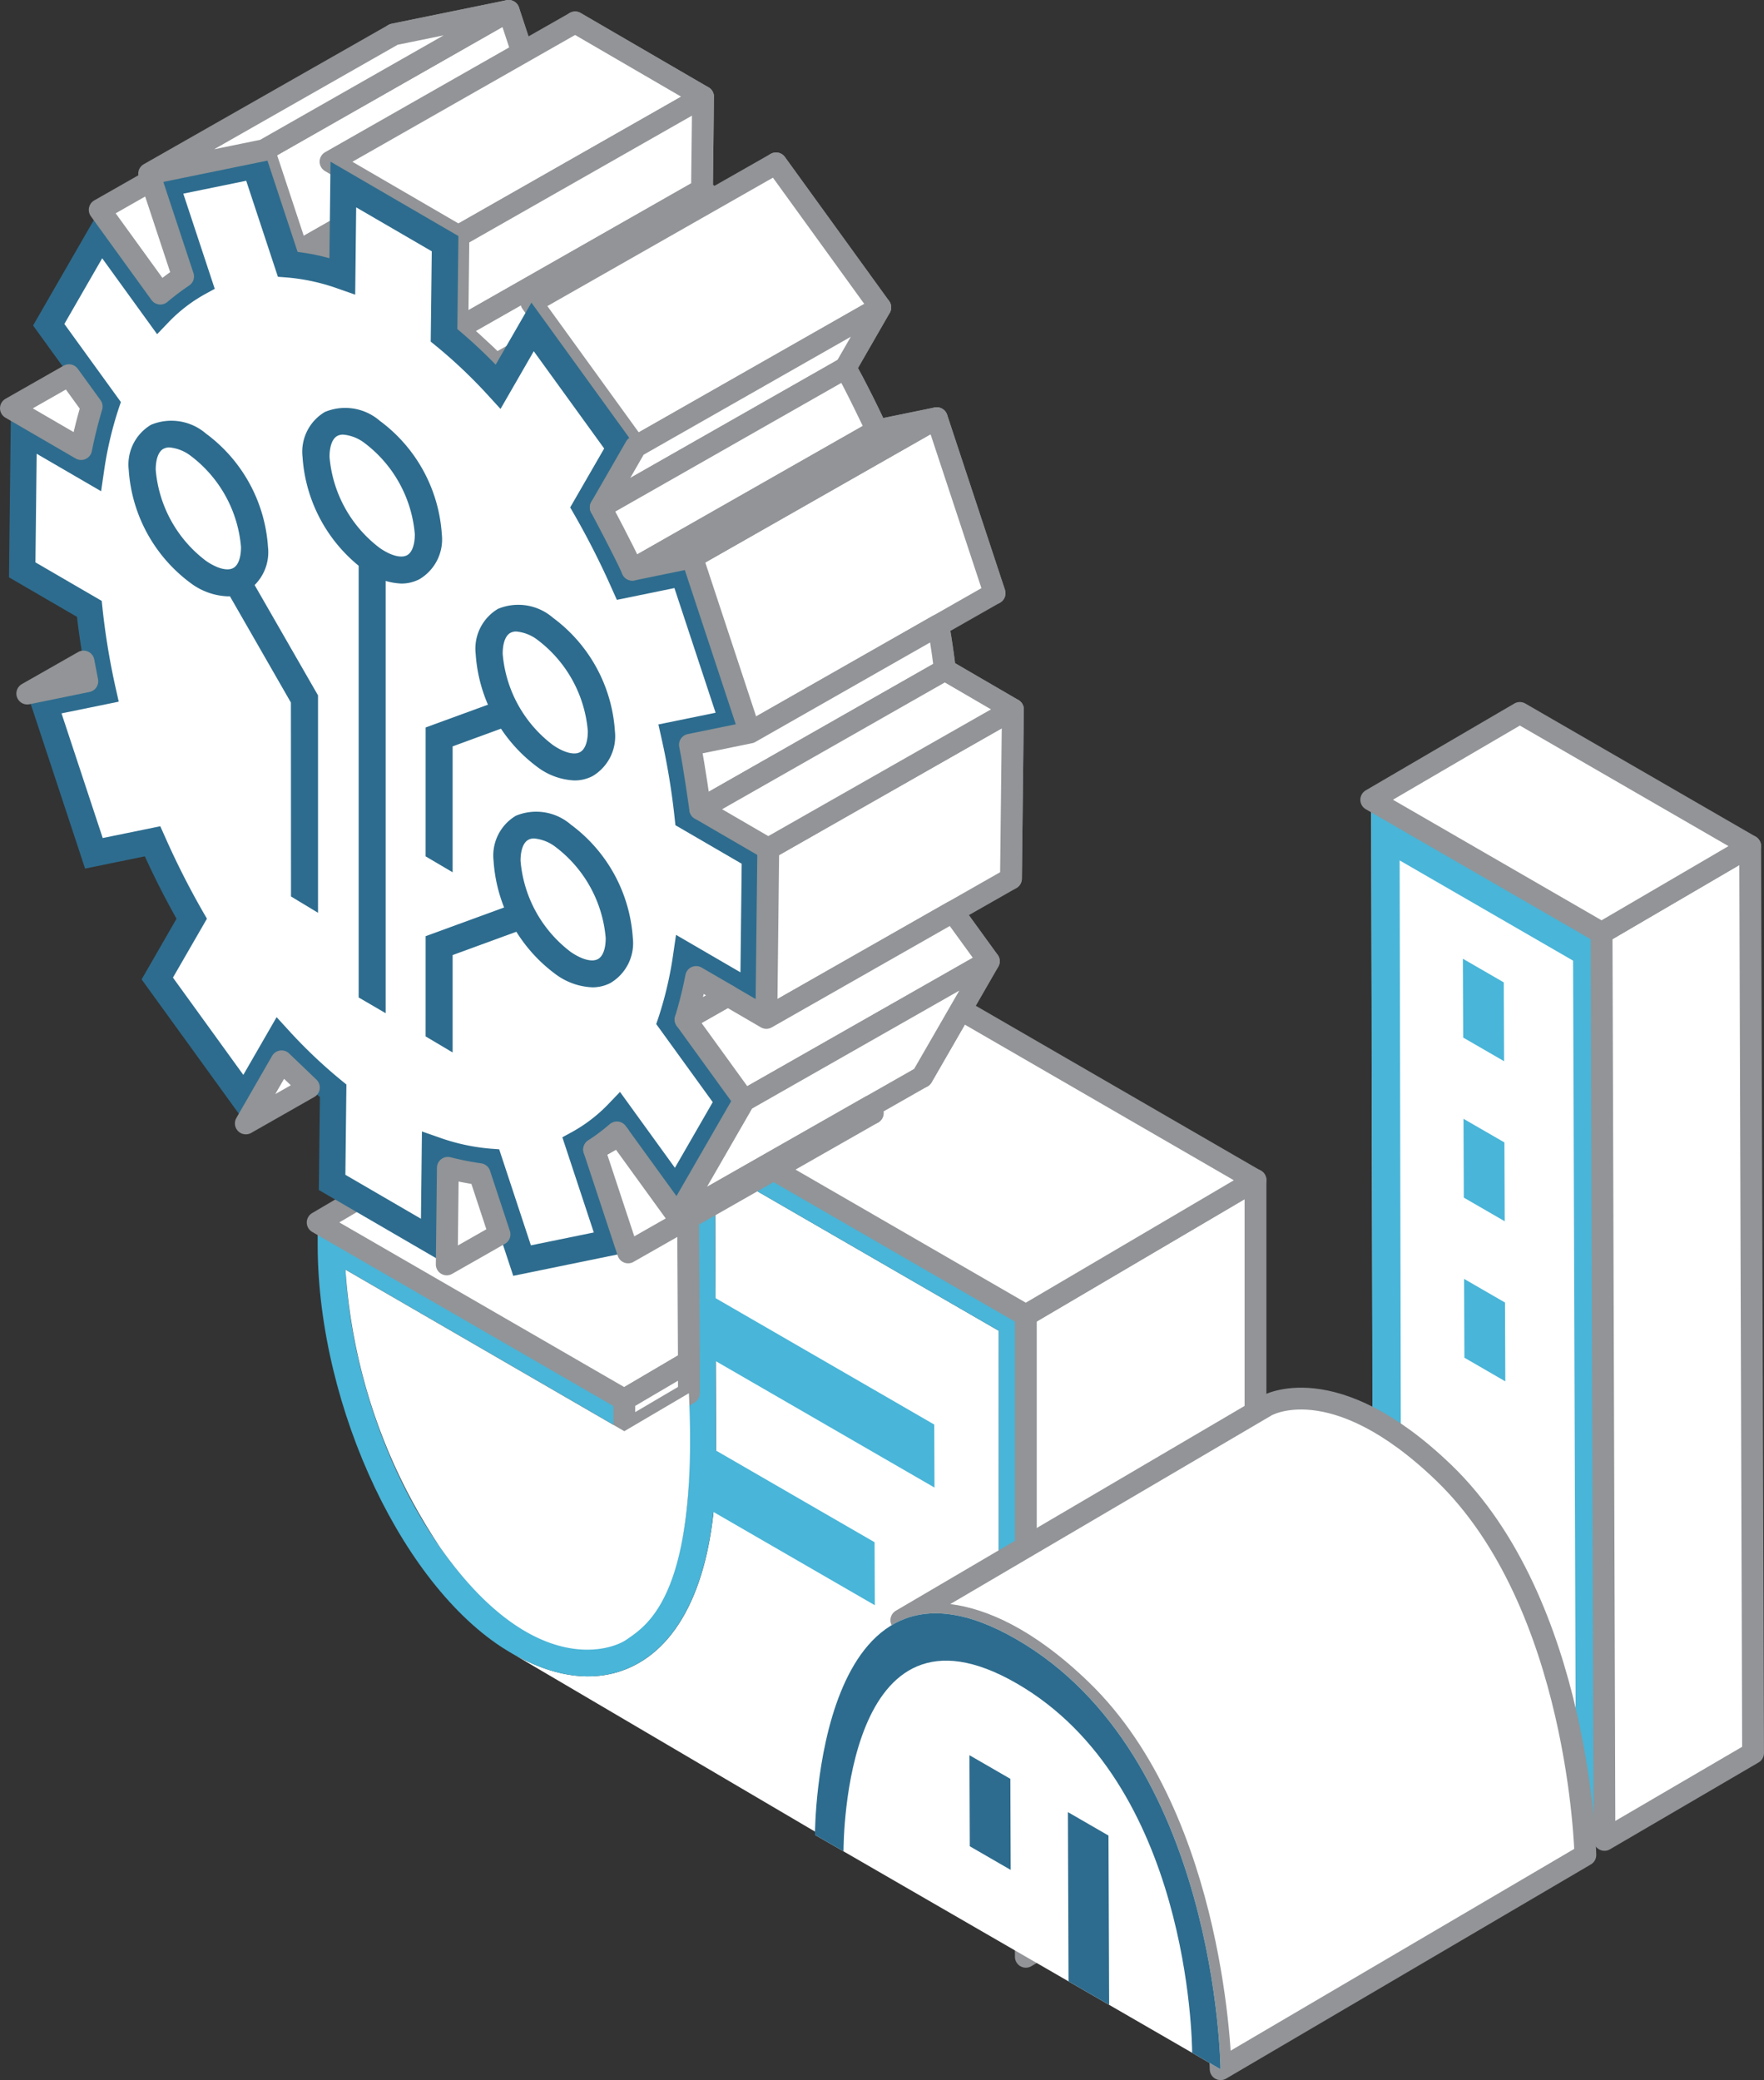 <svg xmlns="http://www.w3.org/2000/svg" width="80.852" height="95.318" viewBox="0 0 80.852 95.318">
  <rect x="0" y="0" width="80.852" height="95.318" fill="#333333" stroke="none"/>
  <g id="commercial-services-icon" transform="translate(-290.516 -319.29)">
    <g id="Group_607" data-name="Group 607" transform="translate(290.928 319.79)">
      <g id="Group_603" data-name="Group 603" transform="translate(14.148 32.168)">
        <path id="Path_1119" data-name="Path 1119" d="M335.207,405.913" transform="translate(-321.956 -384.789)" fill="#bbbdbf"/>
        <g id="Group_598" data-name="Group 598" transform="translate(48.29)">
          <g id="Group_597" data-name="Group 597" transform="translate(0 3.979)">
            <path id="Path_1120" data-name="Path 1120" d="M391.921,419.754l-.088-41.548,10.558,6.1.133,41.559Z" transform="translate(-391.832 -378.206)" fill="#fff"/>
            <path id="Path_1121" data-name="Path 1121" d="M398.634,393.59l1.875,1.083-.014-3.612-1.875-1.083Z" transform="translate(-394.42 -382.694)" fill="#49b5d8"/>
            <path id="Path_1122" data-name="Path 1122" d="M398.68,405.442l1.875,1.083-.014-3.612-1.875-1.083Z" transform="translate(-394.437 -387.212)" fill="#49b5d8"/>
            <path id="Path_1123" data-name="Path 1123" d="M398.725,417.295l1.875,1.084-.014-3.612-1.875-1.083Z" transform="translate(-394.455 -391.73)" fill="#49b5d8"/>
            <path id="Path_1124" data-name="Path 1124" d="M401.218,425.112l1.3.754-.133-41.559-10.558-6.1.088,41.548,1.3.754-.081-39.525,7.949,4.593Z" transform="translate(-391.832 -378.206)" fill="#49b5d8"/>
          </g>
          <path id="Path_1125" data-name="Path 1125" d="M409.027,427.172l6.811-3.979-.133-41.559-6.811,3.979Z" transform="translate(-398.337 -375.534)" fill="#fff" stroke="#929497" stroke-linejoin="round" stroke-width="1"/>
          <path id="Path_1126" data-name="Path 1126" d="M398.643,371.776l-6.811,3.979,10.558,6.1,6.811-3.979Z" transform="translate(-391.832 -371.776)" fill="#fff" stroke="#929497" stroke-linejoin="round" stroke-width="1"/>
        </g>
        <g id="Group_600" data-name="Group 600" transform="translate(0 12.455)">
          <g id="Group_599" data-name="Group 599" transform="translate(0 6.192)">
            <path id="Path_1127" data-name="Path 1127" d="M328.134,427.662c2.169,1.253,4.194,1.411,5.854.453,2.28-1.315,3.535-4.608,3.535-9.271l-.051-13.46L350.48,412.9v27.9Z" transform="translate(-319.259 -403.235)" fill="#fff"/>
            <path id="Path_1128" data-name="Path 1128" d="M352.905,420.681l.011,2.887-10.646-6.152-.011-2.887Z" transform="translate(-324.644 -406.721)" fill="#49b5d8"/>
            <path id="Path_1129" data-name="Path 1129" d="M350.187,430.378l.011,2.887-7.884-4.556-.011-2.887Z" transform="translate(-324.661 -411.026)" fill="#49b5d8"/>
            <path id="Path_1130" data-name="Path 1130" d="M345.013,439.48l1.238.778v-29.4l-15.492-8.951.059,15.611c0,4.138-1.062,7.127-2.916,8.2-1.254.723-2.851.567-4.616-.454-4.291-2.479-7.843-9.708-8.219-16.491l12.78,7.4V414.73l-14.055-8.121,0,1.077c.028,7.475,4.007,15.842,8.87,18.652,2.169,1.253,4.194,1.411,5.854.453,2.28-1.316,3.535-4.608,3.535-9.271L332,404.06l13.009,7.516Z" transform="translate(-313.792 -401.911)" fill="#49b5d8"/>
          </g>
          <path id="Path_1131" data-name="Path 1131" d="M376.773,435.766l-10.526,6.192v-29.4l10.526-6.192Z" transform="translate(-333.788 -397.419)" fill="#fff" stroke="#929497" stroke-linejoin="round" stroke-width="1"/>
          <path id="Path_1132" data-name="Path 1132" d="M351.737,391.9,341.211,398.1l15.492,8.952,10.526-6.192Z" transform="translate(-324.244 -391.905)" fill="#fff" stroke="#929497" stroke-linejoin="round" stroke-width="1"/>
          <path id="Path_1133" data-name="Path 1133" d="M324.318,399.5l-10.526,6.192,14.055,8.121,2.96-1.741-.048-8.85Z" transform="translate(-313.792 -394.799)" fill="#fff" stroke="#929497" stroke-linejoin="round" stroke-width="1"/>
          <path id="Path_1134" data-name="Path 1134" d="M336.505,421.555V423l2.96-1.741v-1.446Z" transform="translate(-322.45 -402.544)" fill="#fff" stroke="#929497" stroke-linejoin="round" stroke-width="1"/>
          <path id="Path_1135" data-name="Path 1135" d="M331.592,418.664l-2.96,1.741-12.78-7.4a25.875,25.875,0,0,0,4.352,12.744c4.149,5.86,7.726,4.763,8.538,4.2C329.678,429.292,332.029,427.915,331.592,418.664Z" transform="translate(-314.577 -399.948)" fill="#fff"/>
        </g>
        <g id="Group_602" data-name="Group 602" transform="translate(22.798 31.415)">
          <path id="Path_1136" data-name="Path 1136" d="M388.377,443.461s-.245-11.5-6.49-17.515c-5.092-4.9-8.144-3.061-8.144-3.061L357.025,432.7s3.181-1.7,8.26,3.216c6.169,5.975,6.375,17.359,6.375,17.359Z" transform="translate(-353.071 -422.545)" fill="#fff" stroke="#929497" stroke-linejoin="round" stroke-width="1"/>
          <g id="Group_601" data-name="Group 601" transform="translate(0 9.84)">
            <path id="Path_1137" data-name="Path 1137" d="M351.939,449.356l15.98,9.232,1.3.754c0-.144-.161-14.392-9.349-19.7s-9.24,8.818-9.239,8.961Z" transform="translate(-350.635 -438.448)" fill="#fff"/>
            <path id="Path_1138" data-name="Path 1138" d="M351.939,449.356c0-.5.069-12.241,7.942-7.692,7.9,4.564,8.036,16.422,8.037,16.924l1.3.754c0-.144-.161-14.392-9.349-19.7s-9.24,8.818-9.239,8.961Z" transform="translate(-350.635 -438.448)" fill="#2d6c8e"/>
            <path id="Path_1139" data-name="Path 1139" d="M369.362,453.171l1.861,1.075.03,7.756-1.861-1.075Z" transform="translate(-357.774 -444.061)" fill="#2d6c8e"/>
            <path id="Path_1140" data-name="Path 1140" d="M362.087,453.131l1.875,1.083-.016-4.173-1.875-1.083Z" transform="translate(-354.995 -442.455)" fill="#2d6c8e"/>
          </g>
        </g>
      </g>
      <g id="Group_606" data-name="Group 606">
        <path id="Path_1141" data-name="Path 1141" d="M313.1,341.238l-3.077-1.789.072-6.363,3.077,1.789a17.317,17.317,0,0,1,.7-3.015l-2.637-3.643,2.394-4.155,2.64,3.647a7.6,7.6,0,0,1,1.851-1.428l-1.5-4.529,4.074-.833,1.5,4.524a9.844,9.844,0,0,1,2.5.543l.048-4.2,4.663,2.711-.048,4.2a23.336,23.336,0,0,1,2.482,2.354l1.577-2.738,4,5.529-1.579,2.741a37.31,37.31,0,0,1,1.794,3.547l2.687-.55,2.269,6.866-2.685.549a33.092,33.092,0,0,1,.625,3.786l3.077,1.788-.072,6.363-3.077-1.789a17.352,17.352,0,0,1-.7,3.015L342.4,363.8l-2.394,4.155-2.64-3.647a7.6,7.6,0,0,1-1.851,1.428l1.5,4.529-4.075.833-1.495-4.524a9.846,9.846,0,0,1-2.5-.543l-.048,4.2-4.663-2.711.048-4.2a23.409,23.409,0,0,1-2.481-2.354l-1.577,2.738-4-5.529,1.579-2.741A37.119,37.119,0,0,1,316,351.889l-2.687.55-2.269-6.866,2.685-.549A32.811,32.811,0,0,1,313.1,341.238Z" transform="translate(-298.209 -320.22)" fill="#fff" stroke="#929497" stroke-linejoin="round" stroke-width="1"/>
        <path id="Path_1142" data-name="Path 1142" d="M312.163,341.176l-3.117-1.812.089-7.75,3.218,1.871a17.523,17.523,0,0,1,.484-1.95l-2.686-3.711,3.054-5.3,2.78,3.84a8.126,8.126,0,0,1,1.043-.785l-1.557-4.711,5.265-1.077,1.54,4.661a10.207,10.207,0,0,1,1.458.289l.05-4.424,5.862,3.408-.049,4.262a23.927,23.927,0,0,1,1.757,1.632l1.639-2.843,4.776,6.6-1.6,2.78c.519.921,1.006,1.879,1.452,2.858l2.739-.561,2.65,8.019-2.752.563c.2.982.361,1.97.473,2.949l3.117,1.812-.088,7.749-3.218-1.87a17.442,17.442,0,0,1-.485,1.949l2.686,3.712-3.054,5.3-2.78-3.84a8.265,8.265,0,0,1-1.043.785l1.556,4.711-5.264,1.077-1.54-4.661a10.279,10.279,0,0,1-1.458-.289l-.05,4.424-5.862-3.408.048-4.262a23.809,23.809,0,0,1-1.757-1.632l-1.638,2.843-4.778-6.6,1.6-2.78c-.519-.921-1.006-1.879-1.452-2.858l-2.739.561-2.65-8.019,2.752-.563C312.434,343.144,312.276,342.155,312.163,341.176Z" transform="translate(-297.835 -319.79)" fill="#fff" stroke="#929497" stroke-linejoin="round" stroke-width="1"/>
        <path id="Path_1143" data-name="Path 1143" d="M321.029,319.79l-11.212,6.382,1.54,4.661,11.212-6.382Z" transform="translate(-298.129 -319.79)" fill="#fff" stroke="#929497" stroke-linejoin="round" stroke-width="1"/>
        <path id="Path_1144" data-name="Path 1144" d="M312.306,333.7s.942.141,1.458.289l11.212-6.382a10.667,10.667,0,0,0-1.458-.289Z" transform="translate(-299.078 -322.661)" fill="#fff" stroke="#929497" stroke-linejoin="round" stroke-width="1"/>
        <path id="Path_1145" data-name="Path 1145" d="M320.606,330.43l11.212-6.382-5.862-3.408-11.212,6.382Z" transform="translate(-300.007 -320.114)" fill="#fff" stroke="#929497" stroke-linejoin="round" stroke-width="1"/>
        <path id="Path_1146" data-name="Path 1146" d="M335.4,326.147l-11.212,6.382-.049,4.262,11.212-6.382Z" transform="translate(-303.588 -322.213)" fill="#fff" stroke="#929497" stroke-linejoin="round" stroke-width="1"/>
        <path id="Path_1147" data-name="Path 1147" d="M335.35,333.034l-11.212,6.383s1.161,1.012,1.757,1.632l11.212-6.382S335.948,333.516,335.35,333.034Z" transform="translate(-303.588 -324.839)" fill="#fff" stroke="#929497" stroke-linejoin="round" stroke-width="1"/>
        <path id="Path_1148" data-name="Path 1148" d="M340.837,331.078l-11.212,6.382,4.777,6.6,11.212-6.382Z" transform="translate(-305.68 -324.093)" fill="#fff" stroke="#929497" stroke-linejoin="round" stroke-width="1"/>
        <g id="Group_604" data-name="Group 604" transform="translate(0 6.382)">
          <path id="Path_1149" data-name="Path 1149" d="M291.909,349.763l.072-6.363,3.077,1.789a17.32,17.32,0,0,1,.7-3.015l-2.637-3.643,2.394-4.155,2.64,3.647a7.593,7.593,0,0,1,1.851-1.428l-1.5-4.529,4.075-.833,1.5,4.524a9.844,9.844,0,0,1,2.5.543l.048-4.2,4.663,2.711-.048,4.2a23.4,23.4,0,0,1,2.481,2.354l1.577-2.738,4,5.529-1.579,2.741a37.174,37.174,0,0,1,1.794,3.547l2.687-.55,2.269,6.866-2.685.549a32.962,32.962,0,0,1,.625,3.786l3.077,1.788-.072,6.363-3.077-1.789a17.293,17.293,0,0,1-.7,3.015l2.637,3.643-2.394,4.155-2.64-3.647a7.6,7.6,0,0,1-1.851,1.427l1.5,4.529-4.074.833-1.495-4.524a9.843,9.843,0,0,1-2.5-.543l-.048,4.2-4.663-2.711.048-4.2a23.4,23.4,0,0,1-2.482-2.354l-1.577,2.738-4-5.53,1.579-2.741a37.12,37.12,0,0,1-1.794-3.548l-2.687.55-2.269-6.866,2.685-.549a33.084,33.084,0,0,1-.625-3.786Z" transform="translate(-291.302 -330.534)" fill="#fff"/>
          <path id="Path_1150" data-name="Path 1150" d="M312.5,377.023a10.2,10.2,0,0,1-1.458-.289l-.05,4.424-5.862-3.408.049-4.262a23.569,23.569,0,0,1-1.757-1.632l-1.638,2.843-4.777-6.6,1.6-2.78c-.519-.921-1.006-1.879-1.452-2.858l-2.739.561L291.766,355l2.752-.563c-.2-.981-.361-1.97-.473-2.949l-3.117-1.812.088-7.75,3.218,1.871a17.533,17.533,0,0,1,.484-1.949l-2.686-3.711,3.054-5.3,2.78,3.841a8.116,8.116,0,0,1,1.043-.786l-1.556-4.711,5.264-1.077,1.54,4.661a10.277,10.277,0,0,1,1.458.289l.05-4.424,5.862,3.408-.049,4.262a23.549,23.549,0,0,1,1.757,1.632l1.638-2.843,4.777,6.6-1.6,2.78c.519.921,1.006,1.879,1.452,2.858l2.739-.561,2.65,8.02-2.752.563c.2.981.361,1.97.473,2.948l3.117,1.812-.088,7.75-3.218-1.871a17.563,17.563,0,0,1-.484,1.949l2.686,3.711-3.054,5.3-2.78-3.84a8.17,8.17,0,0,1-1.043.785l1.556,4.711-5.264,1.078Zm3.791-1.689.442-.241a7.006,7.006,0,0,0,1.7-1.316l.5-.522,2.517,3.478,1.734-3.009-2.59-3.578.1-.294a16.808,16.808,0,0,0,.678-2.91l.129-.883,2.953,1.717.057-4.976-3.038-1.766-.032-.3a32.367,32.367,0,0,0-.613-3.717l-.135-.6,2.622-.536-1.887-5.713-2.638.54-.2-.445a36.853,36.853,0,0,0-1.766-3.49l-.174-.3,1.558-2.7-3.227-4.458-1.524,2.645-.556-.608a22.784,22.784,0,0,0-2.417-2.293l-.226-.184.048-4.138-3.465-2.014-.045,4-.793-.277a9.25,9.25,0,0,0-2.349-.511l-.4-.03-1.453-4.4-2.884.59,1.442,4.362-.442.241a7.026,7.026,0,0,0-1.7,1.315l-.5.522-2.517-3.478-1.734,3.009,2.59,3.578-.1.295a16.774,16.774,0,0,0-.677,2.909l-.129.883-2.953-1.717-.057,4.976,3.038,1.766.032.3a32.5,32.5,0,0,0,.613,3.717l.135.6-2.622.537,1.888,5.712,2.638-.54.2.445a36.849,36.849,0,0,0,1.765,3.49l.174.3-1.558,2.7,3.226,4.458,1.525-2.645.556.608a22.8,22.8,0,0,0,2.418,2.294l.225.184-.047,4.137,3.464,2.014.045-4,.793.277a9.25,9.25,0,0,0,2.348.511l.4.03,1.453,4.4,2.884-.59Z" transform="translate(-290.928 -330.104)" fill="#2d6c8e"/>
        </g>
        <path id="Path_1151" data-name="Path 1151" d="M352.743,349.949l-11.212,6.382,2.65,8.02,11.212-6.382Z" transform="translate(-310.219 -331.287)" fill="#fff" stroke="#929497" stroke-linejoin="round" stroke-width="1"/>
        <path id="Path_1152" data-name="Path 1152" d="M347.571,341.745l-11.212,6.382-1.6,2.78,11.212-6.382Z" transform="translate(-307.636 -328.159)" fill="#fff" stroke="#929497" stroke-linejoin="round" stroke-width="1"/>
        <path id="Path_1153" data-name="Path 1153" d="M345.969,346.237l-11.212,6.382s1.072,2,1.452,2.858l11.212-6.382S346.249,346.627,345.969,346.237Z" transform="translate(-307.636 -329.872)" fill="#fff" stroke="#929497" stroke-linejoin="round" stroke-width="1"/>
        <path id="Path_1154" data-name="Path 1154" d="M348.315,350.51,337.1,356.892l2.74-.561,11.212-6.382Z" transform="translate(-308.531 -331.287)" fill="#fff" stroke="#929497" stroke-linejoin="round" stroke-width="1"/>
        <path id="Path_1155" data-name="Path 1155" d="M358.326,371.514,347.114,377.9l-.088,7.749,11.212-6.382Z" transform="translate(-312.313 -339.508)" fill="#fff" stroke="#929497" stroke-linejoin="round" stroke-width="1"/>
        <path id="Path_1156" data-name="Path 1156" d="M353.051,367.326l-11.212,6.382s-.277-2-.473-2.949l2.752-.563,8.633-4.915S352.949,366.394,353.051,367.326Z" transform="translate(-310.156 -337.132)" fill="#fff" stroke="#929497" stroke-linejoin="round" stroke-width="1"/>
        <path id="Path_1157" data-name="Path 1157" d="M353.342,368.585l-11.212,6.382,3.117,1.812L356.46,370.4Z" transform="translate(-310.447 -338.391)" fill="#fff" stroke="#929497" stroke-linejoin="round" stroke-width="1"/>
        <path id="Path_1158" data-name="Path 1158" d="M354.942,388.761l-11.212,6.382-2.686-3.711,1.94-1.1,1.762,1.026,8.549-4.867Z" transform="translate(-310.033 -345.216)" fill="#fff" stroke="#929497" stroke-linejoin="round" stroke-width="1"/>
        <path id="Path_1159" data-name="Path 1159" d="M342.984,392.174l-1.456-.845a19.363,19.363,0,0,1-.484,1.949Z" transform="translate(-310.033 -347.062)" fill="#fff" stroke="#929497" stroke-linejoin="round" stroke-width="1"/>
        <path id="Path_1160" data-name="Path 1160" d="M354.715,390.163,343.5,396.545l-3.054,5.3,11.212-6.382Z" transform="translate(-309.806 -346.617)" fill="#fff" stroke="#929497" stroke-linejoin="round" stroke-width="1"/>
        <path id="Path_1161" data-name="Path 1161" d="M347.039,401.215,335.828,407.6l-1.557-4.711,1.142-.65,2.681,3.7,8.843-5.034Z" transform="translate(-307.451 -350.713)" fill="#fff" stroke="#929497" stroke-linejoin="round" stroke-width="1"/>
        <path id="Path_1162" data-name="Path 1162" d="M335.314,402.837a9.95,9.95,0,0,1-1.043.785l1.142-.65Z" transform="translate(-307.451 -351.449)" fill="#fff" stroke="#929497" stroke-linejoin="round" stroke-width="1"/>
        <path id="Path_1163" data-name="Path 1163" d="M317.786,319.79l-5.264,1.077-11.212,6.382,5.264-1.077Z" transform="translate(-294.886 -319.79)" fill="#fff" stroke="#929497" stroke-linejoin="round" stroke-width="1"/>
        <path id="Path_1164" data-name="Path 1164" d="M297.647,333.691l2.367-1.348,1.455,4.4a11.7,11.7,0,0,0-1.043.786Z" transform="translate(-293.489 -324.575)" fill="#fff" stroke="#929497" stroke-linejoin="round" stroke-width="1"/>
        <path id="Path_1165" data-name="Path 1165" d="M291.07,348.28l2.661-1.515,1.041,1.436s-.278.907-.484,1.949Z" transform="translate(-290.982 -330.073)" fill="#fff" stroke="#929497" stroke-linejoin="round" stroke-width="1"/>
        <path id="Path_1166" data-name="Path 1166" d="M292.283,369.436l2.579-1.468.173.905Z" transform="translate(-291.445 -338.156)" fill="#fff" stroke="#929497" stroke-linejoin="round" stroke-width="1"/>
        <path id="Path_1167" data-name="Path 1167" d="M323.352,409.885l2.419-1.377-.91-2.758a13.622,13.622,0,0,1-1.458-.289Z" transform="translate(-303.288 -352.449)" fill="#fff" stroke="#929497" stroke-linejoin="round" stroke-width="1"/>
        <path id="Path_1168" data-name="Path 1168" d="M308.471,400.421l2.891-1.646-1.253-1.2Z" transform="translate(-297.616 -349.444)" fill="#fff" stroke="#929497" stroke-linejoin="round" stroke-width="1"/>
        <g id="Group_605" data-name="Group 605" transform="translate(5.488 18.176)">
          <path id="Path_1169" data-name="Path 1169" d="M315.513,356.619a7.026,7.026,0,0,1-2.841-5.195,2.118,2.118,0,0,1,1.023-2.06,2.425,2.425,0,0,1,2.52.407,7.029,7.029,0,0,1,2.84,5.195,2.119,2.119,0,0,1-1.023,2.06,1.779,1.779,0,0,1-.835.2A3.03,3.03,0,0,1,315.513,356.619Zm-1.243-6.159c-.23.121-.361.472-.361.965a5.839,5.839,0,0,0,2.306,4.175c.509.35.974.472,1.242.331.23-.121.361-.473.361-.965a5.841,5.841,0,0,0-2.3-4.176,1.88,1.88,0,0,0-.981-.388A.558.558,0,0,0,314.269,350.46Z" transform="translate(-304.705 -349.163)" fill="#2d6c8e"/>
          <path id="Path_1170" data-name="Path 1170" d="M329.662,386.525a7.027,7.027,0,0,1-2.841-5.2,2.12,2.12,0,0,1,1.022-2.059,2.428,2.428,0,0,1,2.521.406,7.029,7.029,0,0,1,2.84,5.195,2.119,2.119,0,0,1-1.022,2.06,1.775,1.775,0,0,1-.836.2A3.03,3.03,0,0,1,329.662,386.525Zm-1.243-6.159c-.23.12-.361.472-.361.964a5.842,5.842,0,0,0,2.3,4.176c.507.349.973.473,1.242.33.23-.121.361-.472.361-.965a5.844,5.844,0,0,0-2.3-4.176,1.885,1.885,0,0,0-.981-.388A.557.557,0,0,0,328.418,380.365Z" transform="translate(-310.099 -360.563)" fill="#2d6c8e"/>
          <path id="Path_1171" data-name="Path 1171" d="M316.829,380.472l1.238.722v-20.8h-1.238Z" transform="translate(-306.29 -353.443)" fill="#2d6c8e"/>
          <path id="Path_1172" data-name="Path 1172" d="M321.789,391.934l1.238.735v-4.463l3.476-1.271-.425-1.162-4.288,1.568Z" transform="translate(-308.181 -363.12)" fill="#2d6c8e"/>
          <path id="Path_1173" data-name="Path 1173" d="M328.335,371.2a7.031,7.031,0,0,1-2.84-5.195,2.12,2.12,0,0,1,1.022-2.06,2.425,2.425,0,0,1,2.52.407,7.031,7.031,0,0,1,2.84,5.195,2.12,2.12,0,0,1-1.022,2.06,1.781,1.781,0,0,1-.836.2A3.036,3.036,0,0,1,328.335,371.2Zm-1.241-6.159c-.23.121-.361.472-.361.965a5.842,5.842,0,0,0,2.3,4.176c.507.349.972.473,1.242.33.23-.121.361-.472.361-.965a5.841,5.841,0,0,0-2.3-4.176,1.871,1.871,0,0,0-.98-.388A.555.555,0,0,0,327.093,365.042Z" transform="translate(-309.593 -354.722)" fill="#2d6c8e"/>
          <path id="Path_1174" data-name="Path 1174" d="M321.789,377.964l1.238.729v-5.77l2.707-.99-.425-1.162-3.519,1.286Z" transform="translate(-308.181 -357.4)" fill="#2d6c8e"/>
          <path id="Path_1175" data-name="Path 1175" d="M302.638,357.57a7.027,7.027,0,0,1-2.841-5.195,2.119,2.119,0,0,1,1.023-2.061,2.428,2.428,0,0,1,2.52.406,7.031,7.031,0,0,1,2.84,5.195,2.118,2.118,0,0,1-1.023,2.06,1.772,1.772,0,0,1-.835.2A3.031,3.031,0,0,1,302.638,357.57Zm-1.243-6.159c-.23.12-.361.472-.361.965a5.839,5.839,0,0,0,2.306,4.175c.508.35.974.471,1.242.33.23-.12.361-.472.361-.965a5.84,5.84,0,0,0-2.3-4.175,1.882,1.882,0,0,0-.981-.389A.558.558,0,0,0,301.4,351.411Z" transform="translate(-299.797 -349.526)" fill="#2d6c8e"/>
          <path id="Path_1176" data-name="Path 1176" d="M309.95,376.26l1.238.747v-9.962l-3.2-5.567-1.073.616,3.031,5.281Z" transform="translate(-302.512 -353.858)" fill="#2d6c8e"/>
        </g>
      </g>
    </g>
  </g>
</svg>
